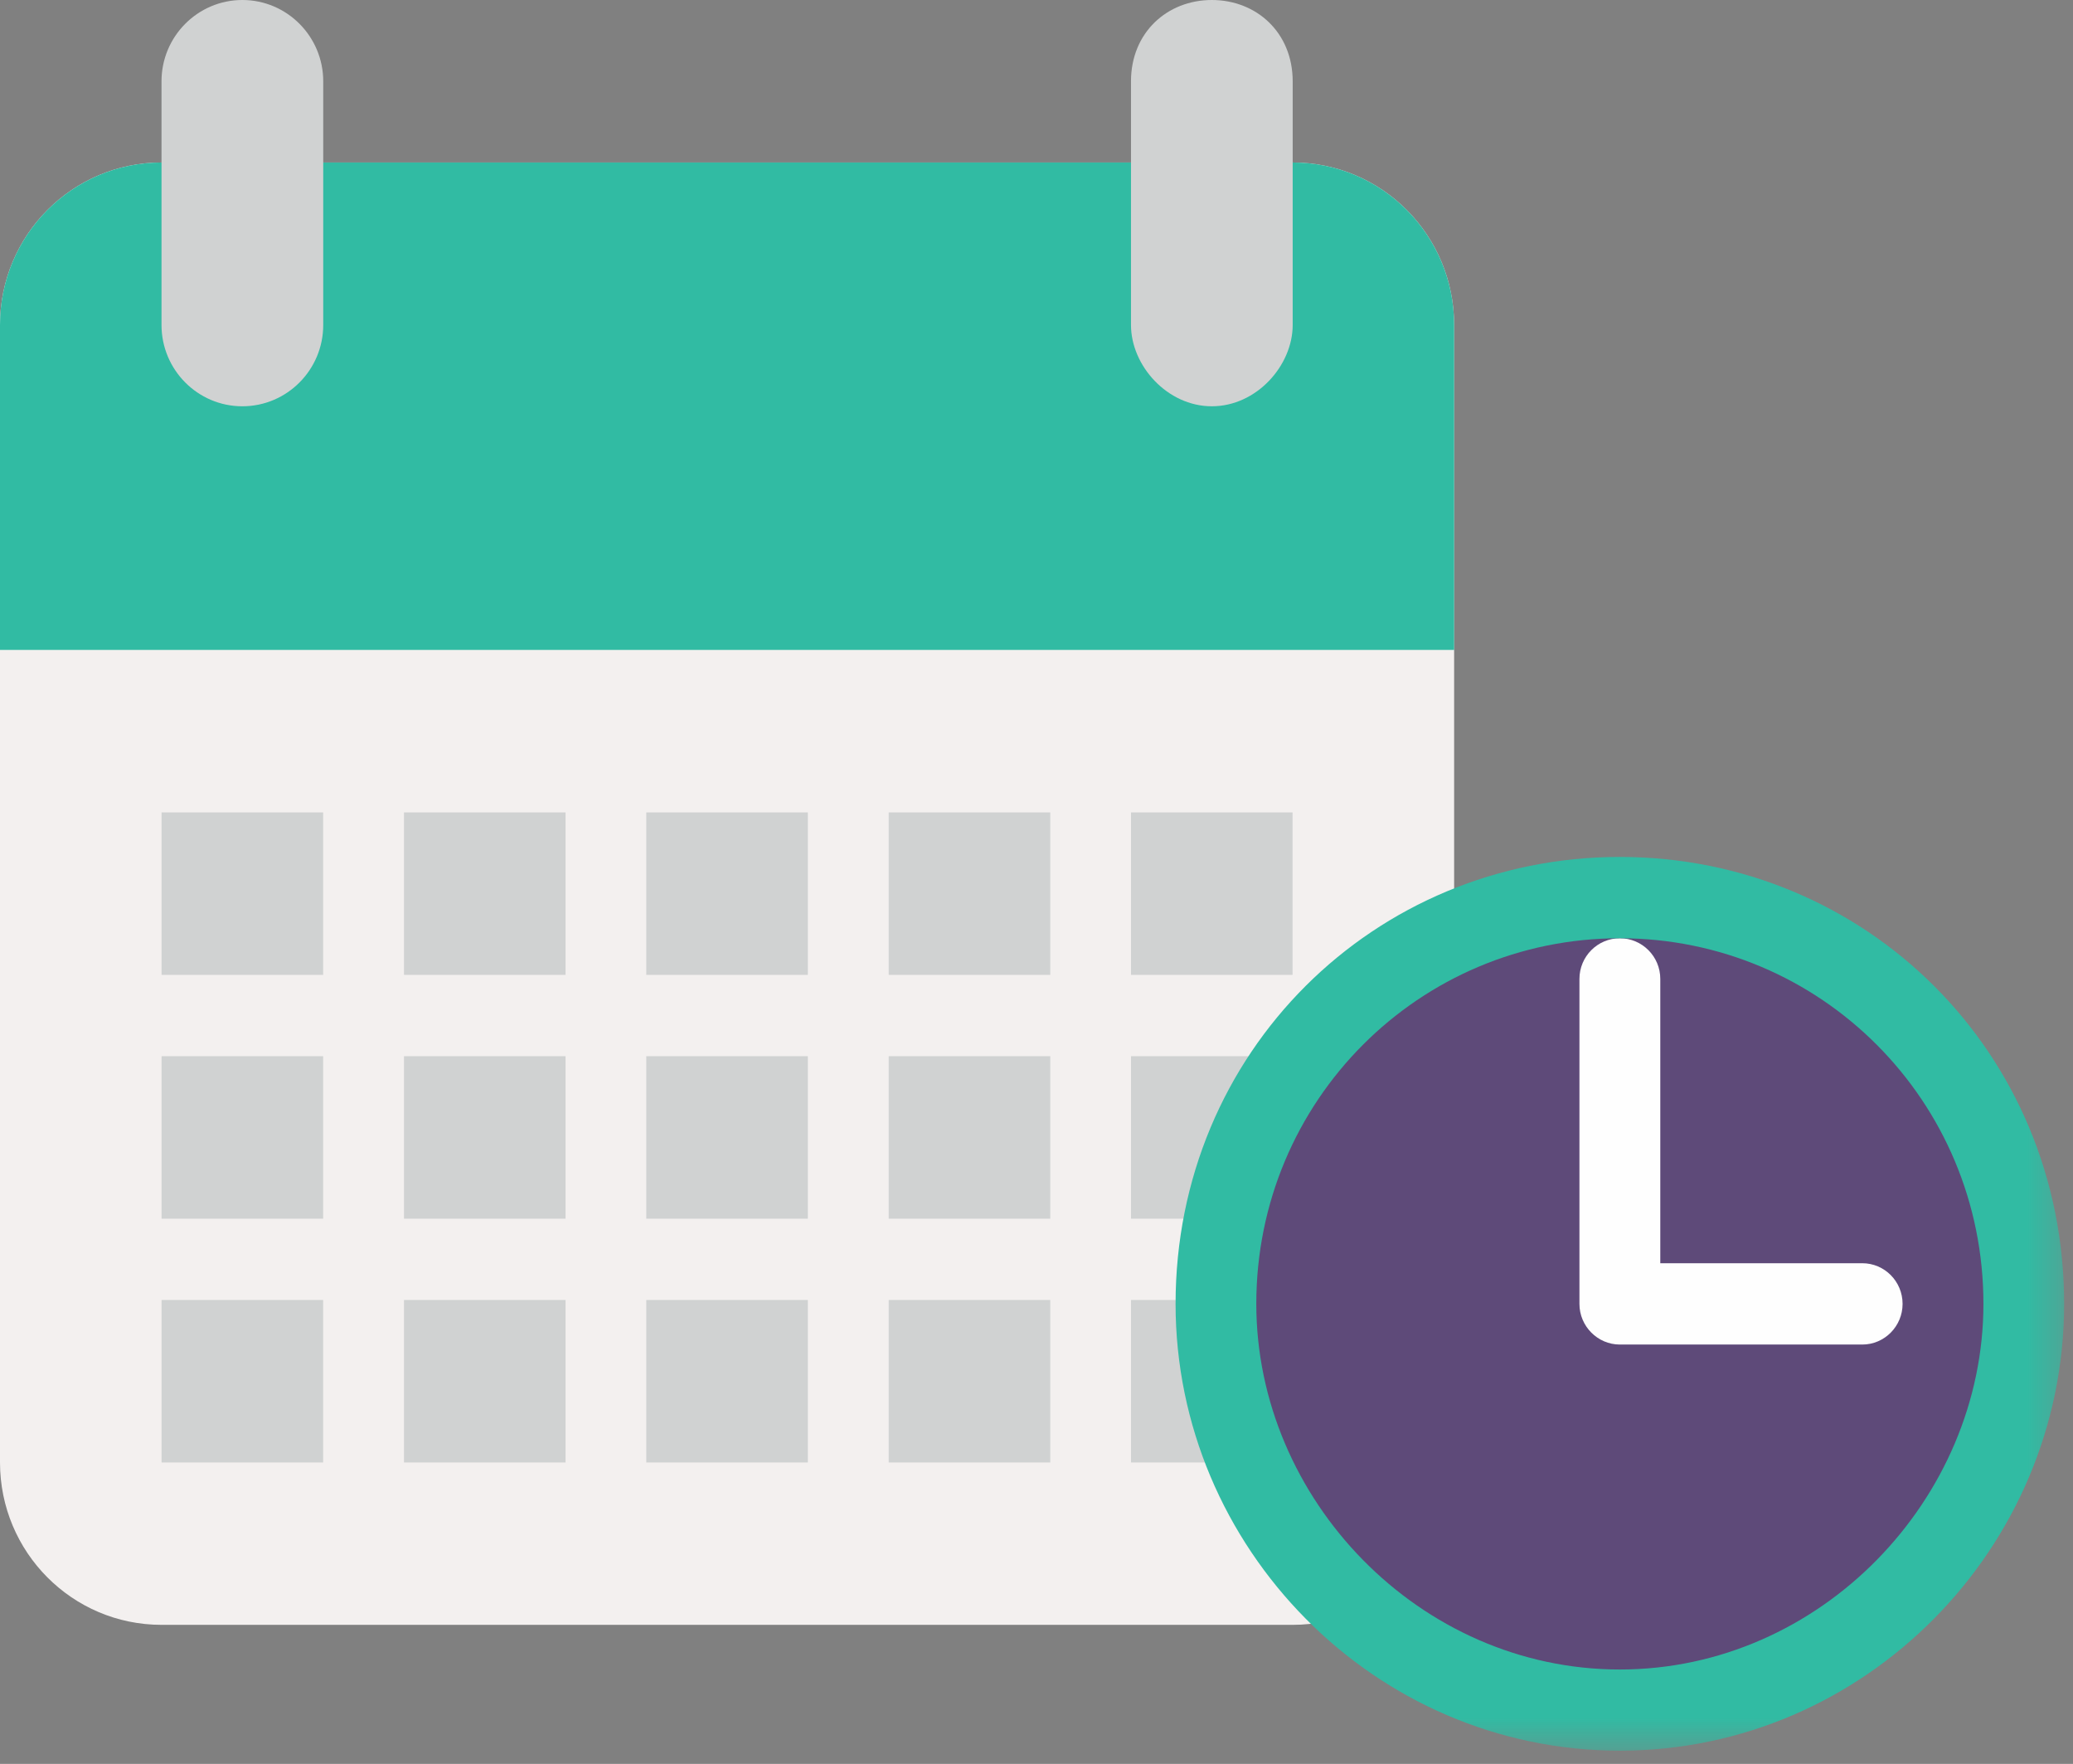 <?xml version="1.0" encoding="UTF-8" standalone="no"?>
<svg width="67px" height="57px" viewBox="0 0 67 57" version="1.1" xmlns="http://www.w3.org/2000/svg" xmlns:xlink="http://www.w3.org/1999/xlink">
    <rect x="0" y="0" width="67" height="57" fill="#808080" stroke="none"/>
    <!-- Generator: sketchtool 39.1 (31720) - http://www.bohemiancoding.com/sketch -->
    <title>23F78E40-90F0-4095-A75D-63E76EEB4BF1</title>
    <desc>Created with sketchtool.</desc>
    <defs>
        <polygon id="path-1" points="0 57.574 66.715 57.574 66.715 0.999 0 0.999"></polygon>
    </defs>
    <g id="Page-4" stroke="none" stroke-width="1" fill="none" fill-rule="evenodd">
        <g id="2.0" transform="translate(-542, -2716)">
            <g id="framework" transform="translate(0, 2046)">
                <g id="tree" transform="translate(452, 261)">
                    <g id="meetings" transform="translate(0, 408)">
                        <g transform="translate(90, 0)">
                            <path d="M5.222,6.251 C2.338,6.251 0,8.602 0,11.501 L0,48.256 C0,51.161 2.338,53.507 5.222,53.507 L20.888,53.507 L26.11,53.507 L41.776,53.507 C44.665,53.507 46.998,51.161 46.998,48.256 L46.998,11.501 C46.998,8.602 44.665,6.251 41.776,6.251 L26.11,6.251 L20.888,6.251 L5.222,6.251 L5.222,6.251 Z" id="Fill-1" fill="#F3F0EF"></path>
                            <path d="M5.222,6.251 C2.338,6.251 0,8.602 0,11.501 L0,19.38 L0,22.003 L46.998,22.003 L46.998,19.38 L46.998,11.501 C46.998,8.602 44.665,6.251 41.776,6.251 L26.11,6.251 L20.888,6.251 L5.222,6.251 Z" id="Fill-3" fill="#31BBA3"></path>
                            <path d="M7.833,1 C6.391,1 5.22,2.178 5.22,3.628 L5.22,11.501 C5.22,12.951 6.391,14.129 7.833,14.129 C9.275,14.129 10.447,12.951 10.447,11.501 L10.447,3.628 C10.447,2.178 9.275,1 7.833,1" id="Fill-5" fill="#D0D2D2"></path>
                            <path d="M39.167,1 C37.725,1 36.554,2.051 36.554,3.628 L36.554,11.501 C36.554,12.815 37.725,14.129 39.167,14.129 C40.609,14.129 41.78,12.815 41.78,11.501 L41.78,3.628 C41.78,2.051 40.609,1 39.167,1" id="Fill-7" fill="#D0D2D2"></path>
                            <mask id="mask-2" fill="white">
                                <use xlink:href="#path-1"></use>
                            </mask>
                            <g id="Clip-10"></g>
                            <path d="M36.554,32.503 L41.776,32.503 L41.776,27.253 L36.554,27.253 L36.554,32.503 Z M28.723,32.503 L33.945,32.503 L33.945,27.253 L28.723,27.253 L28.723,32.503 Z M20.888,32.503 L26.11,32.503 L26.11,27.253 L20.888,27.253 L20.888,32.503 Z M13.057,32.503 L18.279,32.503 L18.279,27.253 L13.057,27.253 L13.057,32.503 Z M5.222,32.503 L10.444,32.503 L10.444,27.253 L5.222,27.253 L5.222,32.503 Z" id="Fill-9" fill="#D0D2D2" mask="url(#mask-2)"></path>
                            <path d="M36.554,40.382 L41.776,40.382 L41.776,35.131 L36.554,35.131 L36.554,40.382 Z M28.723,40.382 L33.945,40.382 L33.945,35.131 L28.723,35.131 L28.723,40.382 Z M20.888,40.382 L26.11,40.382 L26.11,35.131 L20.888,35.131 L20.888,40.382 Z M13.057,40.382 L18.279,40.382 L18.279,35.131 L13.057,35.131 L13.057,40.382 Z M5.222,40.382 L10.444,40.382 L10.444,35.131 L5.222,35.131 L5.222,40.382 Z" id="Fill-11" fill="#D0D2D2" mask="url(#mask-2)"></path>
                            <path d="M36.554,48.26 L41.776,48.26 L41.776,43.009 L36.554,43.009 L36.554,48.26 Z M28.723,48.26 L33.945,48.26 L33.945,43.009 L28.723,43.009 L28.723,48.26 Z M20.888,48.26 L26.11,48.26 L26.11,43.009 L20.888,43.009 L20.888,48.26 Z M13.057,48.26 L18.279,48.26 L18.279,43.009 L13.057,43.009 L13.057,48.26 Z M5.222,48.26 L10.444,48.26 L10.444,43.009 L5.222,43.009 L5.222,48.26 Z" id="Fill-12" fill="#D0D2D2" mask="url(#mask-2)"></path>
                            <path d="M65.279,43.261 C65.279,50.436 59.492,56.254 52.357,56.254 C45.217,56.254 39.43,50.436 39.43,43.261 C39.43,36.087 45.217,30.268 52.357,30.268 C59.492,30.268 65.279,36.087 65.279,43.261" id="Fill-13" fill="#5E4A79" mask="url(#mask-2)"></path>
                            <path d="M52.354,31.32 C51.636,31.32 51.048,31.906 51.048,32.634 L51.048,33.948 L51.048,41.821 L51.048,43.135 C51.048,43.858 51.636,44.449 52.354,44.449 L53.661,44.449 L58.883,44.449 L60.19,44.449 C60.908,44.449 61.492,43.858 61.492,43.135 C61.492,42.408 60.908,41.821 60.19,41.821 L58.883,41.821 L53.661,41.821 L53.661,33.948 L53.661,32.634 C53.661,31.906 53.073,31.32 52.354,31.32" id="Fill-14" fill="#FEFEFE" mask="url(#mask-2)"></path>
                            <path d="M52.354,31.32 C58.841,31.32 64.105,36.571 64.105,43.135 C64.105,49.437 58.841,54.95 52.354,54.95 C45.868,54.95 40.604,49.437 40.604,43.135 C40.604,36.571 45.868,31.32 52.354,31.32 M52.354,28.692 C44.421,28.692 37.995,34.994 37.995,43.135 C37.995,51.009 44.421,57.573 52.354,57.573 C60.288,57.573 66.714,51.009 66.714,43.135 C66.714,34.994 60.288,28.692 52.354,28.692" id="Fill-15" fill="#31BBA3" mask="url(#mask-2)"></path>
                        </g>
                    </g>
                </g>
            </g>
        </g>
    </g>
</svg>